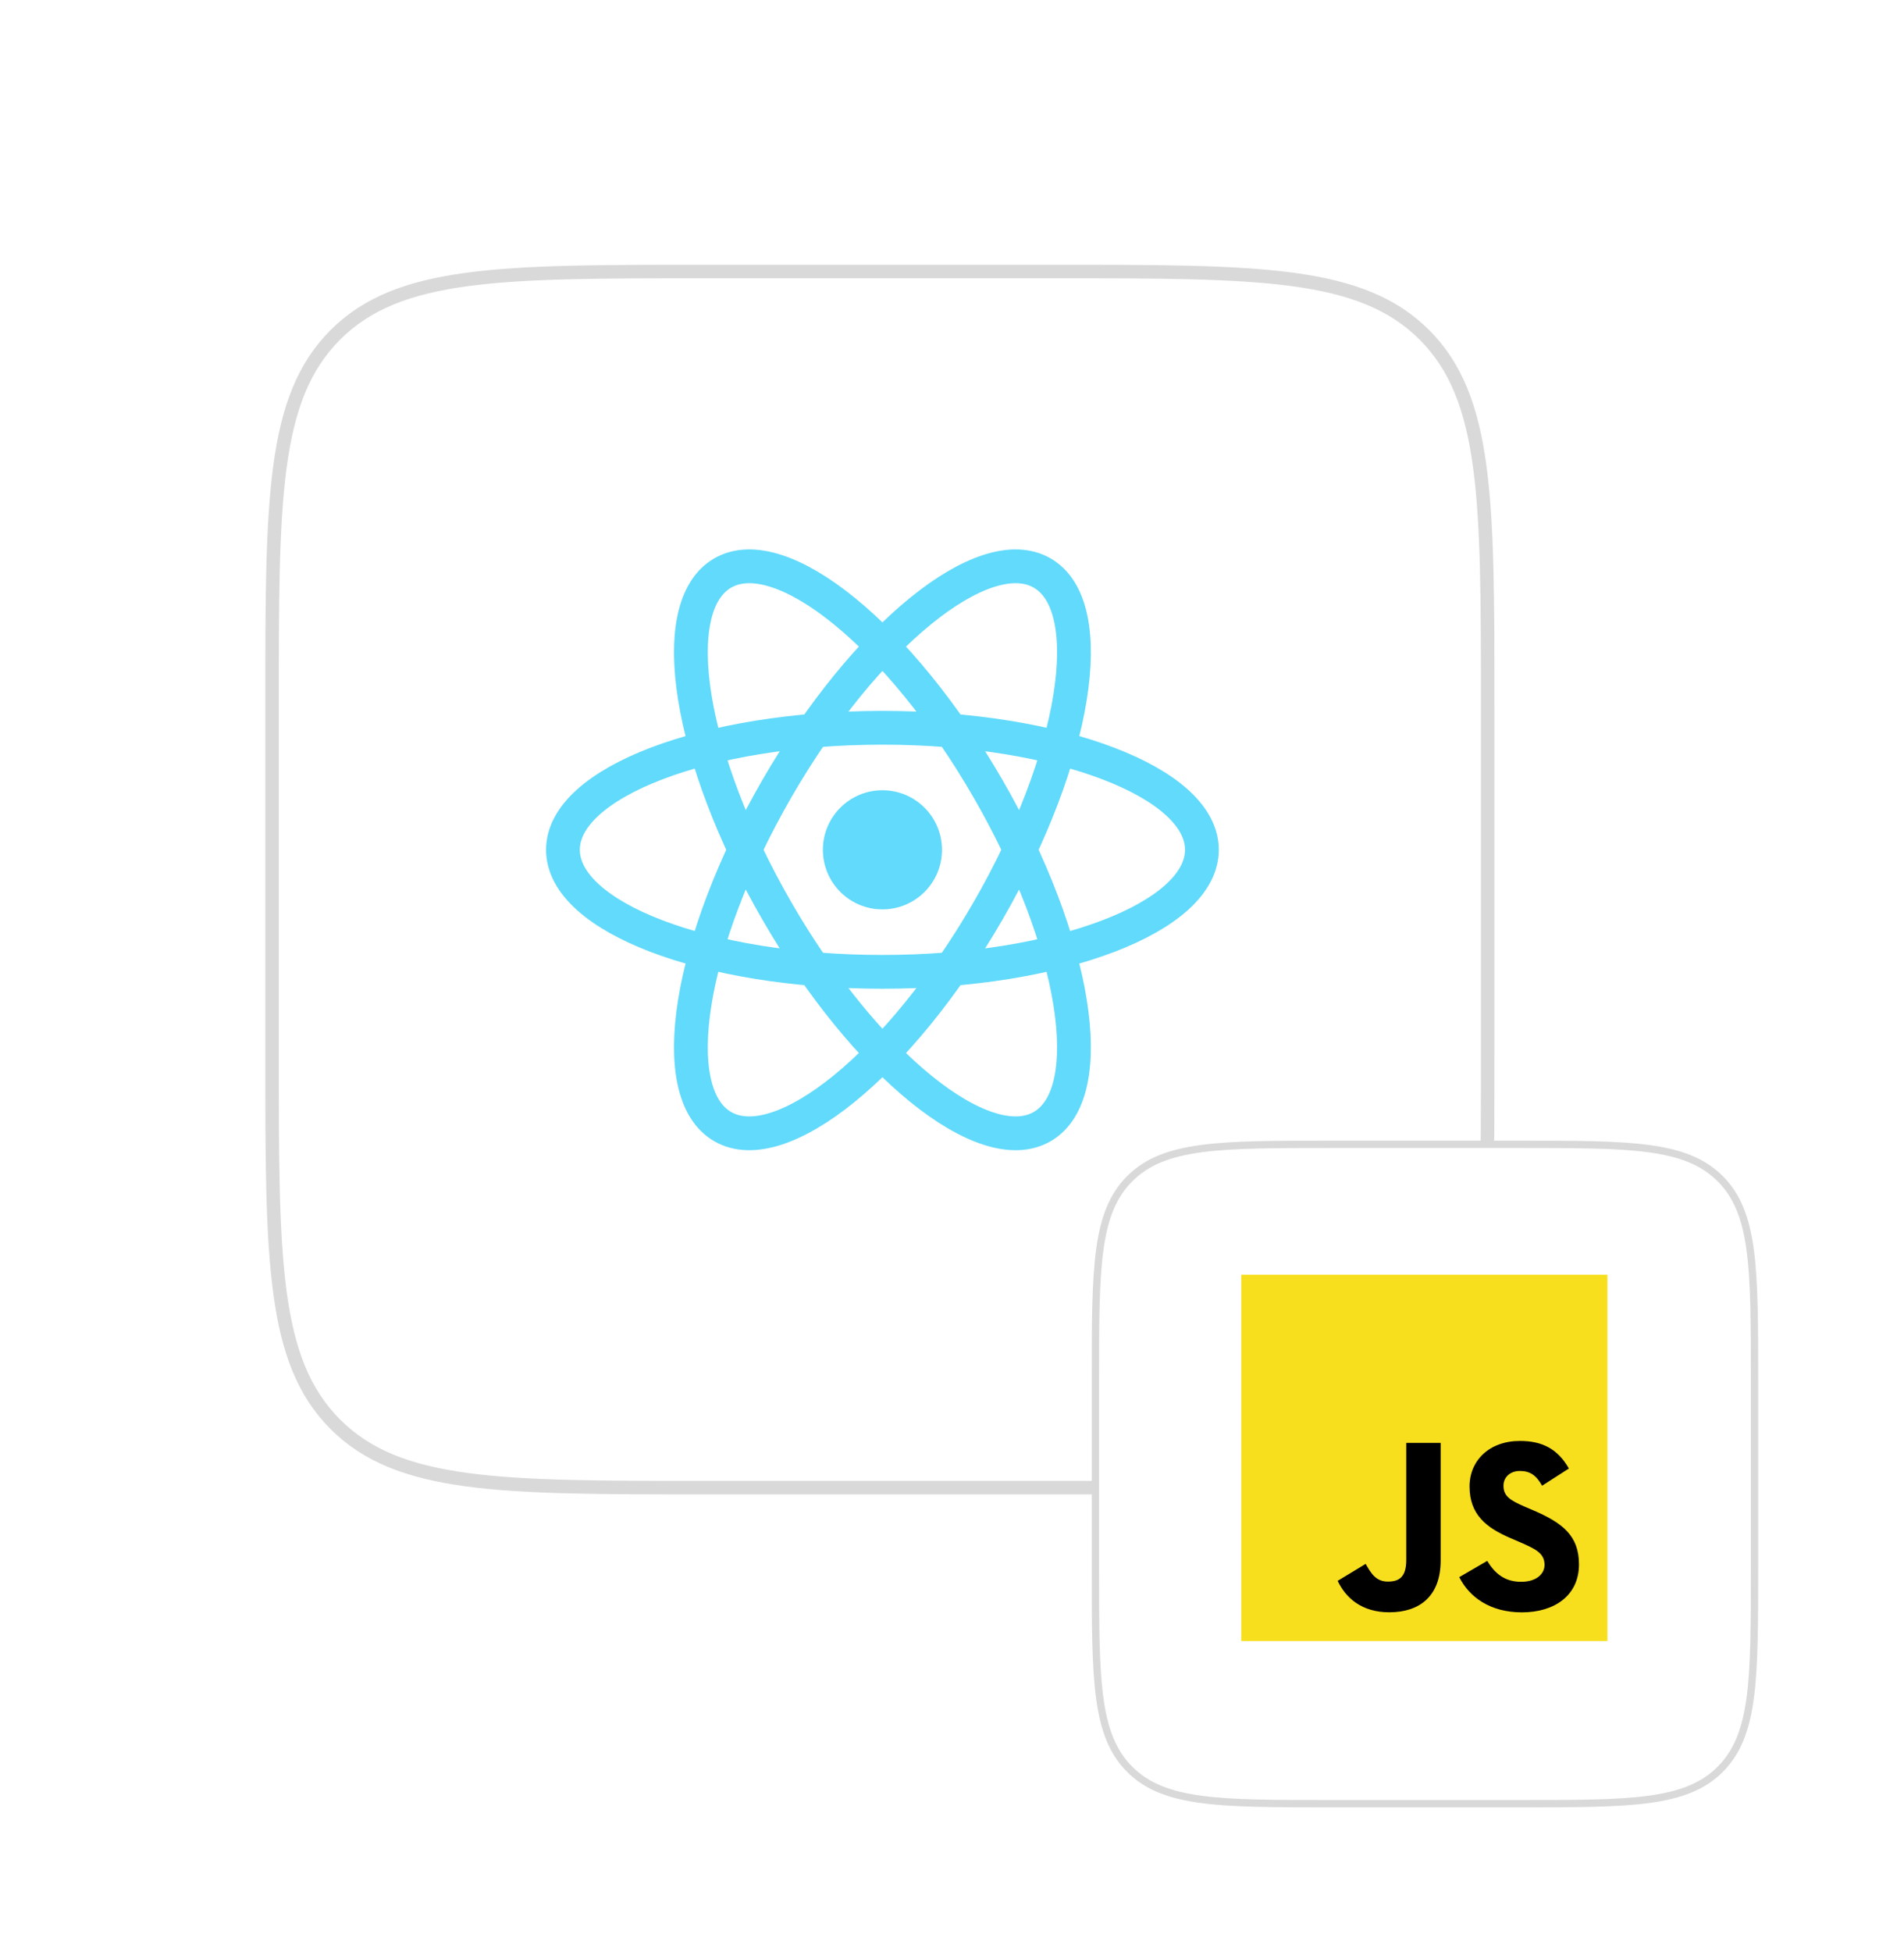 <svg width="520" height="533" viewBox="0 0 520 533" fill="none" xmlns="http://www.w3.org/2000/svg">
<g filter="url(#filter0_d_10_1023)">
<path d="M74.298 130.748C74.298 100.579 74.298 85.494 83.671 76.121C93.043 66.748 108.128 66.748 138.298 66.748H342.298C372.468 66.748 387.553 66.748 396.926 76.121C406.298 85.494 406.298 100.579 406.298 130.748V334.748C406.298 364.918 406.298 380.003 396.926 389.376C387.553 398.748 372.468 398.748 342.298 398.748H138.298C108.128 398.748 93.043 398.748 83.671 389.376C74.298 380.003 74.298 364.918 74.298 334.748V130.748Z" fill="white"/>
<path d="M91.585 381.461L92.89 380.157L91.585 381.461ZM389.011 381.461L387.707 380.157L389.011 381.461ZM389.011 84.036L387.707 85.34L389.011 84.036ZM91.585 84.036L92.89 85.34L91.585 84.036ZM192.343 68.593H288.254V64.904H192.343V68.593ZM404.454 184.793V280.704H408.143V184.793H404.454ZM288.254 396.904H192.343V400.593H288.254V396.904ZM76.143 280.704V184.793H72.454V280.704H76.143ZM192.343 396.904C164.467 396.904 143.746 396.9 127.825 394.76C111.957 392.626 101.133 388.401 92.89 380.157L90.281 382.765C99.325 391.809 111.056 396.227 127.333 398.415C143.557 400.597 164.571 400.593 192.343 400.593V396.904ZM72.454 280.704C72.454 308.475 72.45 329.489 74.631 345.713C76.82 361.99 81.238 373.722 90.281 382.765L92.89 380.157C84.646 371.913 80.421 361.09 78.287 345.222C76.147 329.301 76.143 308.579 76.143 280.704H72.454ZM404.454 280.704C404.454 308.579 404.45 329.301 402.309 345.222C400.176 361.09 395.951 371.913 387.707 380.157L390.315 382.765C399.359 373.722 403.777 361.99 405.965 345.713C408.147 329.489 408.143 308.475 408.143 280.704H404.454ZM288.254 400.593C316.025 400.593 337.039 400.597 353.263 398.415C369.54 396.227 381.272 391.809 390.315 382.765L387.707 380.157C379.463 388.401 368.639 392.626 352.771 394.76C336.85 396.9 316.129 396.904 288.254 396.904V400.593ZM288.254 68.593C316.129 68.593 336.85 68.597 352.771 70.737C368.639 72.871 379.463 77.096 387.707 85.34L390.315 82.731C381.272 73.688 369.54 69.27 353.263 67.081C337.039 64.9 316.025 64.904 288.254 64.904V68.593ZM408.143 184.793C408.143 157.022 408.147 136.008 405.965 119.784C403.777 103.507 399.359 91.775 390.315 82.731L387.707 85.34C395.951 93.584 400.176 104.407 402.309 120.275C404.45 136.196 404.454 156.917 404.454 184.793H408.143ZM192.343 64.904C164.571 64.904 143.557 64.9 127.333 67.081C111.056 69.27 99.325 73.688 90.281 82.731L92.89 85.34C101.133 77.096 111.957 72.871 127.825 70.737C143.746 68.597 164.467 68.593 192.343 68.593V64.904ZM76.143 184.793C76.143 156.917 76.147 136.196 78.287 120.275C80.421 104.407 84.646 93.584 92.89 85.34L90.281 82.731C81.238 91.775 76.82 103.507 74.631 119.784C72.45 136.008 72.454 157.022 72.454 184.793H76.143Z" fill="#D9D9D9"/>
</g>
<path d="M241 248.261C249.981 248.261 257.261 240.981 257.261 232C257.261 223.019 249.981 215.739 241 215.739C232.019 215.739 224.739 223.019 224.739 232C224.739 240.981 232.019 248.261 241 248.261Z" fill="#61DAFB"/>
<path d="M241 265.315C289.189 265.315 328.254 250.4 328.254 232C328.254 213.6 289.189 198.685 241 198.685C192.811 198.685 153.745 213.6 153.745 232C153.745 250.4 192.811 265.315 241 265.315Z" stroke="#61DAFB" stroke-width="9.222"/>
<path d="M212.148 248.658C236.243 290.391 268.693 316.764 284.627 307.565C300.561 298.365 293.946 257.076 269.852 215.342C245.757 173.609 213.307 147.236 197.373 156.435C181.438 165.635 188.053 206.925 212.148 248.658Z" stroke="#61DAFB" stroke-width="9.222"/>
<path d="M212.148 215.342C188.053 257.075 181.438 298.365 197.373 307.565C213.307 316.764 245.757 290.391 269.852 248.658C293.947 206.924 300.562 165.635 284.627 156.435C268.693 147.236 236.243 173.609 212.148 215.342Z" stroke="#61DAFB" stroke-width="9.222"/>
<g filter="url(#filter1_d_10_1023)">
<path d="M299.172 372.406C299.172 342.236 299.172 327.151 308.544 317.778C317.917 308.406 333.002 308.406 363.172 308.406H415.172C445.342 308.406 460.427 308.406 469.799 317.778C479.172 327.151 479.172 342.236 479.172 372.406V424.406C479.172 454.576 479.172 469.661 469.799 479.033C460.427 488.406 445.342 488.406 415.172 488.406H363.172C333.002 488.406 317.917 488.406 308.544 479.033C299.172 469.661 299.172 454.576 299.172 424.406V372.406Z" fill="white"/>
<path d="M308.544 479.033L307.837 479.74L308.544 479.033ZM469.799 479.033L469.092 478.326L469.799 479.033ZM469.799 317.778L470.506 317.071L469.799 317.778ZM363.172 309.406H415.172V307.406H363.172V309.406ZM478.172 372.406V424.406H480.172V372.406H478.172ZM415.172 487.406H363.172V489.406H415.172V487.406ZM300.172 424.406V372.406H298.172V424.406H300.172ZM363.172 487.406C348.059 487.406 336.824 487.404 328.192 486.243C319.589 485.086 313.721 482.796 309.251 478.326L307.837 479.74C312.74 484.643 319.101 487.039 327.926 488.225C336.722 489.408 348.115 489.406 363.172 489.406V487.406ZM298.172 424.406C298.172 439.462 298.17 450.856 299.352 459.652C300.539 468.477 302.934 474.837 307.837 479.74L309.251 478.326C304.782 473.857 302.491 467.988 301.334 459.385C300.174 450.753 300.172 439.519 300.172 424.406H298.172ZM478.172 424.406C478.172 439.519 478.17 450.753 477.009 459.385C475.852 467.988 473.562 473.857 469.092 478.326L470.506 479.74C475.409 474.837 477.805 468.477 478.991 459.652C480.174 450.856 480.172 439.462 480.172 424.406H478.172ZM415.172 489.406C430.228 489.406 441.622 489.408 450.418 488.225C459.243 487.039 465.603 484.643 470.506 479.74L469.092 478.326C464.623 482.796 458.754 485.086 450.151 486.243C441.519 487.404 430.285 487.406 415.172 487.406V489.406ZM415.172 309.406C430.285 309.406 441.519 309.408 450.151 310.568C458.754 311.725 464.623 314.016 469.092 318.485L470.506 317.071C465.603 312.168 459.243 309.773 450.418 308.586C441.622 307.404 430.228 307.406 415.172 307.406V309.406ZM480.172 372.406C480.172 357.349 480.174 345.956 478.991 337.16C477.805 328.335 475.409 321.974 470.506 317.071L469.092 318.485C473.562 322.955 475.852 328.823 477.009 337.426C478.17 346.058 478.172 357.293 478.172 372.406H480.172ZM363.172 307.406C348.115 307.406 336.722 307.404 327.926 308.586C319.101 309.773 312.74 312.168 307.837 317.071L309.251 318.485C313.721 314.016 319.589 311.725 328.192 310.568C336.824 309.408 348.059 309.406 363.172 309.406V307.406ZM300.172 372.406C300.172 357.293 300.174 346.058 301.334 337.426C302.491 328.823 304.782 322.955 309.251 318.485L307.837 317.071C302.934 321.974 300.539 328.335 299.352 337.16C298.17 345.956 298.172 357.349 298.172 372.406H300.172Z" fill="#D9D9D9"/>
</g>
<path d="M439 348H339V448H439V348Z" fill="#F7DF1E"/>
<path d="M406.175 426.125C408.189 429.414 410.81 431.832 415.444 431.832C419.338 431.832 421.825 429.886 421.825 427.197C421.825 423.975 419.27 422.833 414.984 420.959L412.635 419.951C405.854 417.062 401.349 413.443 401.349 405.792C401.349 398.744 406.719 393.379 415.111 393.379C421.086 393.379 425.381 395.459 428.476 400.903L421.159 405.602C419.548 402.713 417.81 401.575 415.111 401.575C412.359 401.575 410.614 403.321 410.614 405.602C410.614 408.421 412.36 409.562 416.392 411.308L418.741 412.314C426.725 415.738 431.233 419.229 431.233 427.076C431.233 435.537 424.587 440.171 415.662 440.171C406.935 440.171 401.297 436.013 398.538 430.562L406.175 426.125ZM372.979 426.94C374.456 429.559 375.798 431.773 379.027 431.773C382.114 431.773 384.062 430.565 384.062 425.868V393.916H393.459V425.995C393.459 435.725 387.754 440.154 379.427 440.154C371.903 440.154 367.546 436.26 365.33 431.571L372.979 426.94Z" fill="black"/>
<defs>
<filter id="filter0_d_10_1023" x="0.52" y="0.348" width="479.556" height="479.556" filterUnits="userSpaceOnUse" color-interpolation-filters="sRGB">
<feFlood flood-opacity="0" result="BackgroundImageFix"/>
<feColorMatrix in="SourceAlpha" type="matrix" values="0 0 0 0 0 0 0 0 0 0 0 0 0 0 0 0 0 0 127 0" result="hardAlpha"/>
<feOffset dy="7.378"/>
<feGaussianBlur stdDeviation="36.889"/>
<feComposite in2="hardAlpha" operator="out"/>
<feColorMatrix type="matrix" values="0 0 0 0 0.037 0 0 0 0 0.035 0 0 0 0 0.048 0 0 0 0.1 0"/>
<feBlend mode="normal" in2="BackgroundImageFix" result="effect1_dropShadow_10_1023"/>
<feBlend mode="normal" in="SourceGraphic" in2="effect1_dropShadow_10_1023" result="shape"/>
</filter>
<filter id="filter1_d_10_1023" x="259.172" y="272.406" width="260" height="260" filterUnits="userSpaceOnUse" color-interpolation-filters="sRGB">
<feFlood flood-opacity="0" result="BackgroundImageFix"/>
<feColorMatrix in="SourceAlpha" type="matrix" values="0 0 0 0 0 0 0 0 0 0 0 0 0 0 0 0 0 0 127 0" result="hardAlpha"/>
<feOffset dy="4"/>
<feGaussianBlur stdDeviation="20"/>
<feComposite in2="hardAlpha" operator="out"/>
<feColorMatrix type="matrix" values="0 0 0 0 0.037 0 0 0 0 0.035 0 0 0 0 0.048 0 0 0 0.1 0"/>
<feBlend mode="normal" in2="BackgroundImageFix" result="effect1_dropShadow_10_1023"/>
<feBlend mode="normal" in="SourceGraphic" in2="effect1_dropShadow_10_1023" result="shape"/>
</filter>
</defs>
</svg>
